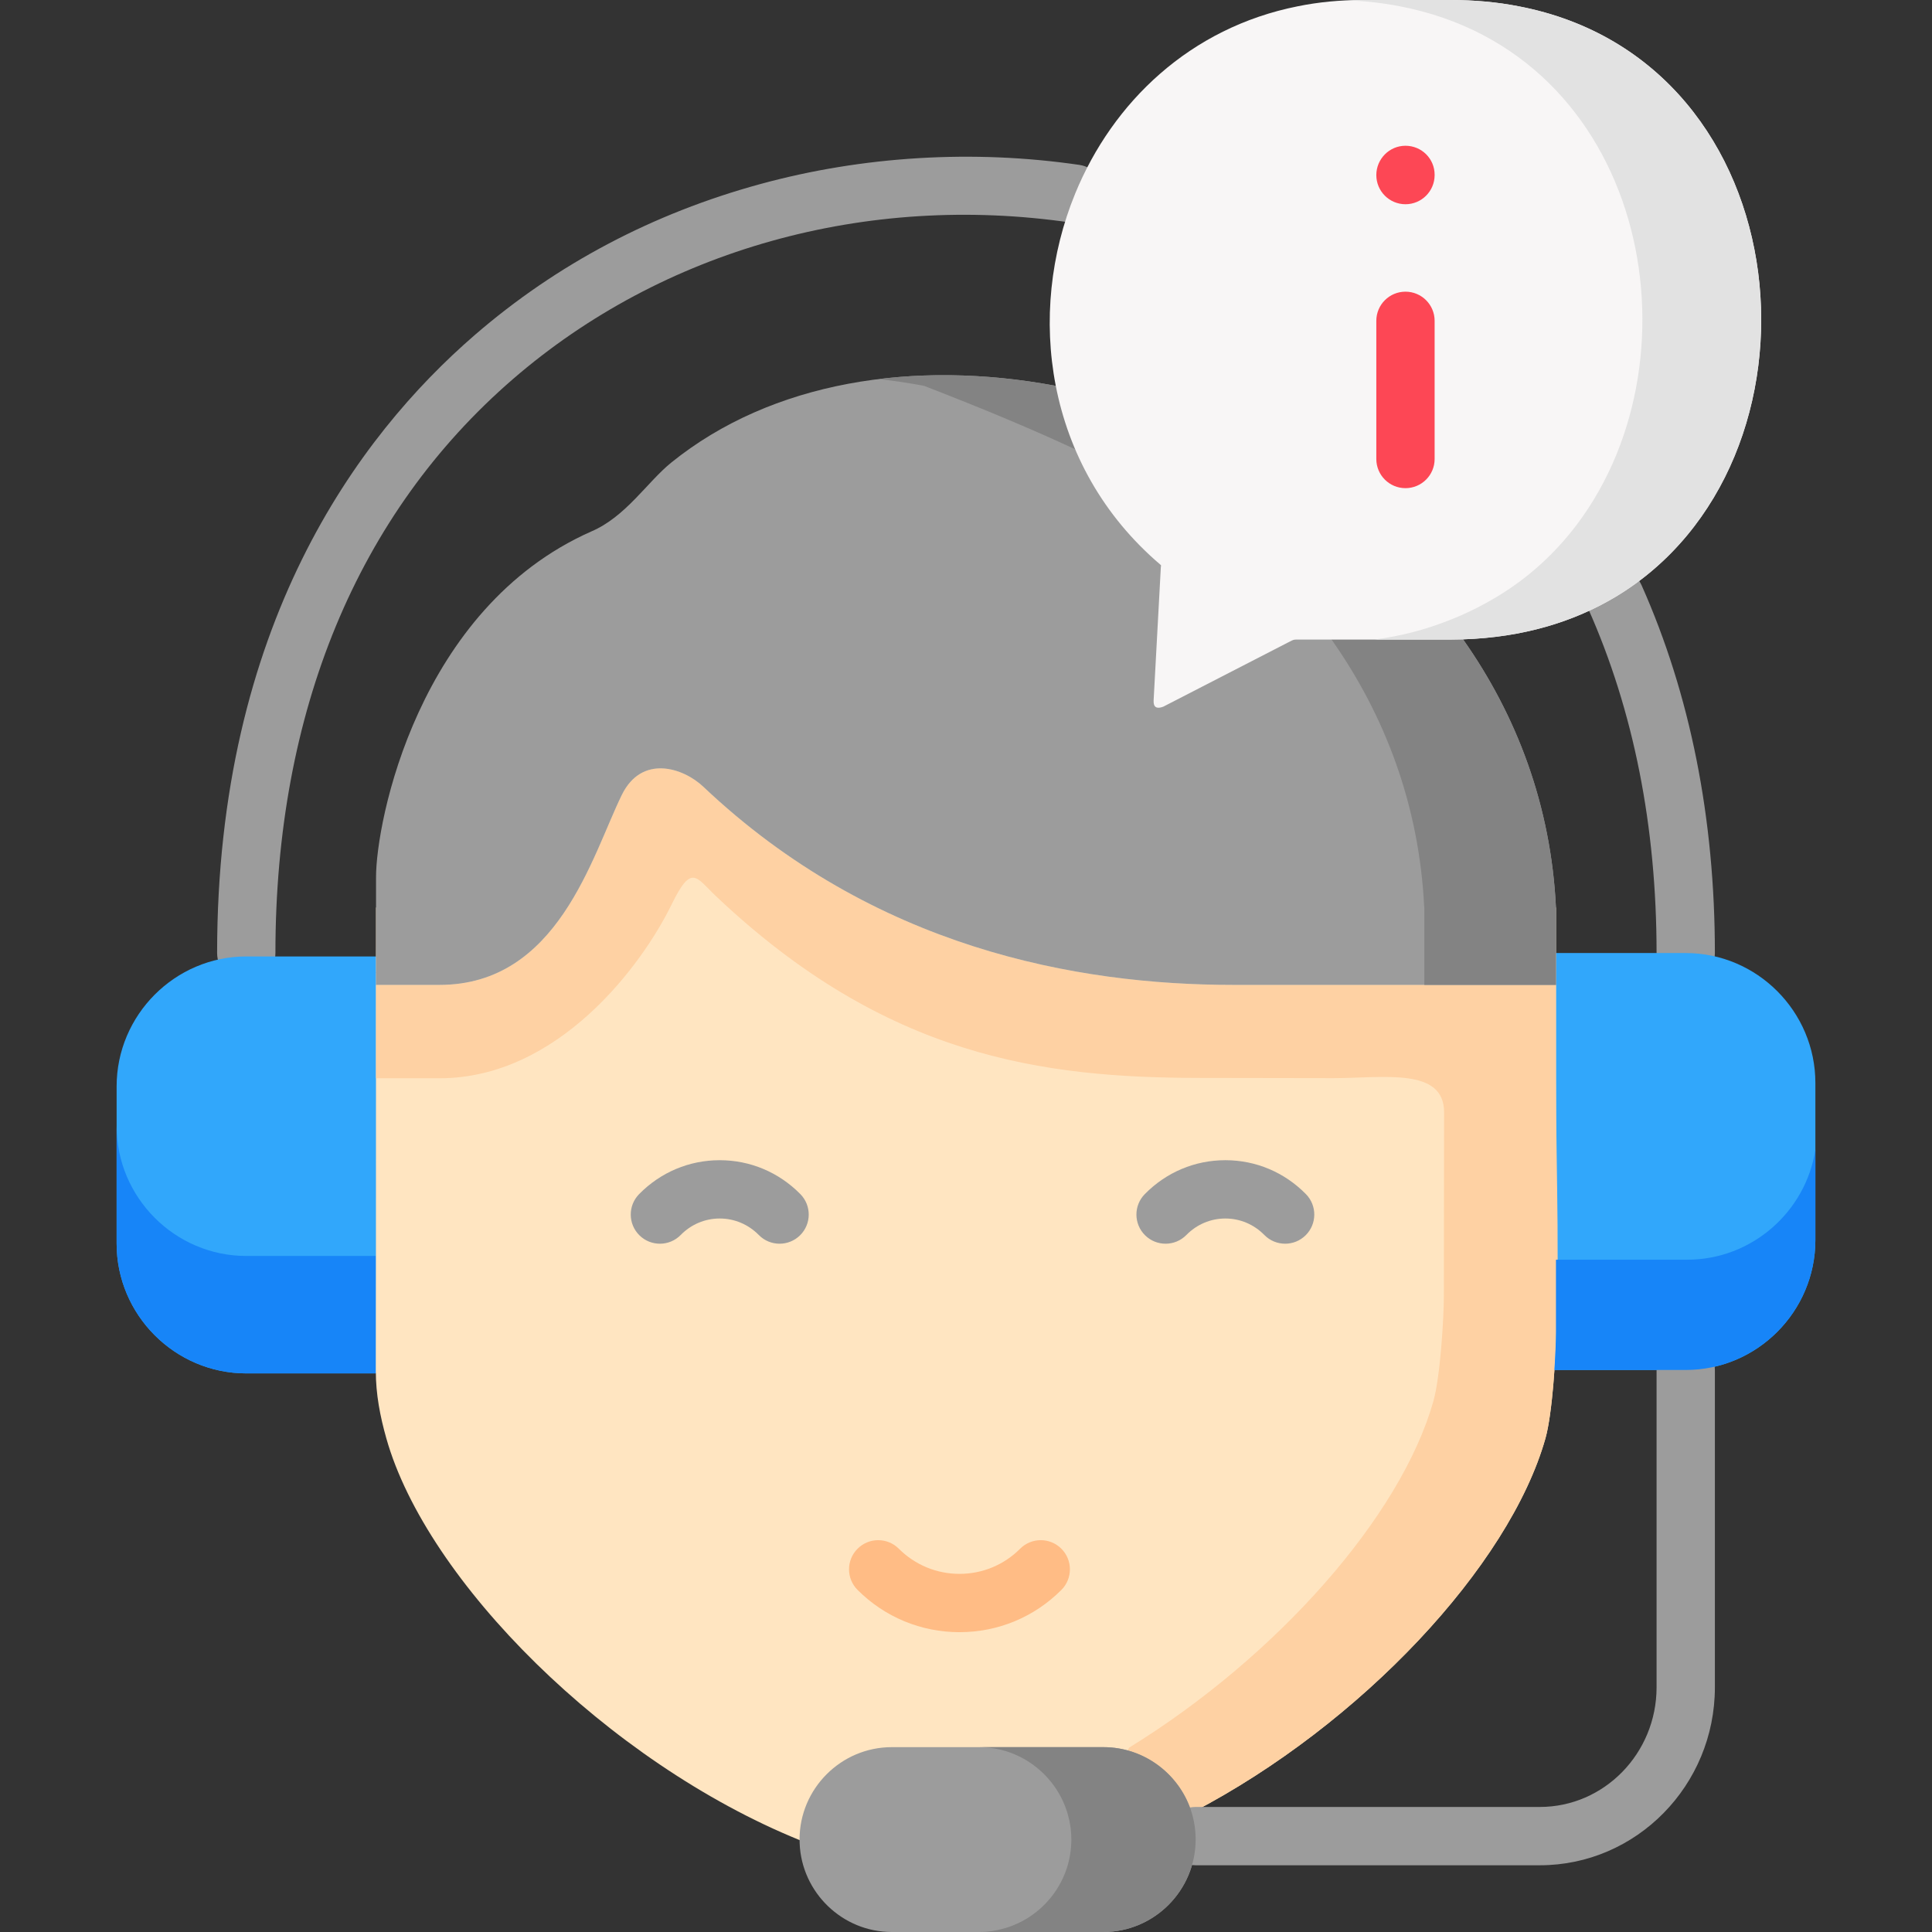 <svg id="Capa_1" enable-background="new 0 0 511.785 511.785" height="512" viewBox="0 0 511.785 511.785" width="512" xmlns="http://www.w3.org/2000/svg"><rect x="0" y="0" width="511.785" height="511.785" fill="#333333" stroke="none"/><g><g><path d="m446.548 260.182c-4.266 0-7.723-3.458-7.723-7.723 0-33.529-6.081-64.188-18.074-91.128-1.735-3.897.018-8.462 3.915-10.196 3.892-1.735 8.461.017 10.196 3.914 12.879 28.93 19.409 61.703 19.409 97.41 0 4.266-3.457 7.723-7.723 7.723zm-381.311 0c-4.266 0-7.723-3.458-7.723-7.723 0-86.546 37.127-136.808 68.273-163.732 21.687-18.748 47.137-32.198 75.643-39.977 27.198-7.422 56.419-9.175 84.505-5.068 4.221.616 7.142 4.538 6.524 8.759-.616 4.221-4.541 7.146-8.759 6.524-54.281-7.934-108.162 7.171-147.812 41.447-41.167 35.588-62.928 88.165-62.928 152.047 0 4.266-3.457 7.723-7.723 7.723z" fill="#9c9c9c"/></g><g><path clip-rule="evenodd" d="m99.553 363.807c22.083-35.583 16.504-72.709.058-110.445h-34.374c-18.887 0-34.345 15.508-34.345 34.42v41.635c0 18.912 15.458 34.391 34.345 34.391h34.316z" fill="#31a7fb" fill-rule="evenodd"/></g><g><path clip-rule="evenodd" d="m99.553 363.807c.058-79.168.116-177.277 0-31.103h-34.316c-18.887 0-34.345-15.479-34.345-34.391v31.103c0 18.912 15.458 34.391 34.345 34.391z" fill="#1785f8" fill-rule="evenodd"/></g><g><path clip-rule="evenodd" d="m411.767 362.905h34.781c18.887 0 34.345-15.479 34.345-34.42v-41.606c0-18.941-15.458-34.42-34.345-34.42h-34.374c-19.468 17.865-47.653 64.97-.407 110.446z" fill="#31a7fb" fill-rule="evenodd"/></g><g><path clip-rule="evenodd" d="m99.611 240.385v-1.92zm2.732 140.646c10.664 37.766 58.636 85.744 109.456 106.401 26.529 3.811-.029-.175 0-.145 5.782 4.102 97.253 6.517 104.11-7.216 44.573-23.247 83.916-65.231 93.475-99.04 1.831-6.43 2.789-21.996 2.789-28.106 0-30.666 0-81.874 0-112.54h-85.513c-41.348 0-95.16-9.747-140.314-52.488-5.288-5.004-16.33-8.699-21.647 2.182-7.903 16.177-16.853 50.306-48.263 50.306h-16.825c0 23.945-.029 68.461-.029 92.406-.029 10.154-.029 20.279-.029 30.404 0 6.111 1.133 11.988 2.79 17.836z" fill="#ffe5c1" fill-rule="evenodd"/></g><g><path clip-rule="evenodd" d="m189.658 237.388c45.154 42.77 86.734 48.094 128.082 48.153l35.478.058c13.134 0 29.347-2.939 29.318 9.049l-.058 48.473c0 6.139-.959 21.676-2.789 28.106-8.63 30.492-41.464 67.617-80.516 91.679-9.56 12.976 1.424 21.385 16.737 17.166 44.573-23.247 83.916-65.231 93.475-99.04 1.133-4.015 1.947-11.522 2.383-18.126 1.656-24.644.407-52.342.407-77.277 0-8.234 0-16.468 0-24.731h-7.903-77.61c-41.348 0-95.16-9.718-140.314-52.459-5.288-5.033-16.33-8.729-21.647 2.182-7.903 16.148-16.853 50.277-48.263 50.277h-16.827v.058.815 23.858h16.824c31.41 0 53.609-29.881 61.484-46.058 5.317-10.883 6.451-7.187 11.739-2.183z" fill="#fed1a3" fill-rule="evenodd"/></g><g><path d="m206.511 329.458c-1.995 0-3.989-.768-5.501-2.302-2.781-2.822-6.46-4.375-10.361-4.375-.004 0-.008 0-.012 0-3.891.003-7.555 1.554-10.318 4.366-2.99 3.044-7.88 3.086-10.922.098-3.043-2.989-3.086-7.879-.098-10.922 5.688-5.789 13.26-8.982 21.324-8.988h.026c8.068 0 15.653 3.188 21.361 8.979 2.994 3.038 2.959 7.928-.079 10.922-1.503 1.482-3.462 2.222-5.42 2.222z" fill="#9c9c9c"/></g><g><path d="m340.432 329.458c-1.999 0-3.997-.772-5.51-2.311-2.765-2.816-6.433-4.366-10.326-4.366s-7.56 1.551-10.328 4.366c-2.988 3.044-7.879 3.086-10.921.097-3.043-2.989-3.086-7.879-.097-10.922 5.694-5.796 13.274-8.988 21.345-8.988h.001c8.07 0 15.65 3.192 21.344 8.988 2.989 3.043 2.945 7.933-.098 10.922-1.501 1.477-3.456 2.214-5.41 2.214z" fill="#9c9c9c"/></g><g><path d="m254.175 432.361c-10.191 0-19.78-3.972-27-11.184-3.018-3.014-3.021-7.904-.007-10.922 3.015-3.017 7.905-3.021 10.922-.006 4.304 4.298 10.016 6.666 16.085 6.666 6.065 0 11.767-2.365 16.056-6.659 3.015-3.018 7.905-3.021 10.922-.007 3.018 3.014 3.021 7.904.007 10.922-7.208 7.215-16.79 11.19-26.985 11.19z" fill="#ffbc85"/></g><g><path d="m407.902 494.108h-91.18c-4.266 0-7.723-3.458-7.723-7.723s3.457-7.723 7.723-7.723h91.18c17.051 0 30.923-14.221 30.923-31.701v-84.056c0-4.265 3.457-7.723 7.723-7.723s7.723 3.458 7.723 7.723v84.056c0 25.997-20.801 47.147-46.369 47.147z" fill="#9c9c9c"/></g><g><path clip-rule="evenodd" d="m186.345 208.438c45.154 42.741 98.967 52.459 140.314 52.459h85.514v-20.367c-1.279-27.117-10.431-51.062-24.611-71.167-18.538-21.53-30.742-37.387-107.887-67.152-37.483-7.041-75.228-1.193-101.873 20.338-6.363 5.15-12.029 14.344-21.182 18.243-45.909 20.308-57.067 76.928-57.009 91.708v28.397h16.824c31.41 0 40.36-34.129 48.263-50.277 5.318-10.91 16.359-7.215 21.647-2.182z" fill="#9c9c9c" fill-rule="evenodd"/></g><g><path clip-rule="evenodd" d="m412.174 240.53c0-.058 0-.116 0-.145zm-59.45-71.109c14.151 20.076 23.245 43.934 24.553 70.963 0 .029.029.087.029.145v20.367h26.965 7.903v-8.438-11.928-.145c-1.308-27.059-10.431-50.946-24.611-71.021-18.538-21.53-30.742-37.387-107.887-67.152-15.865-2.968-31.759-3.637-46.839-1.804 3.981.466 7.962 1.047 11.942 1.804 15.894 6.139 29.028 11.667 40.011 16.788 42.452 19.756 53.174 33.256 67.876 50.364.029.028.029.028.058.057z" fill="#838383" fill-rule="evenodd"/></g><g><path clip-rule="evenodd" d="m279.675 102.212c3.429 17.574 12.407 34.361 27.778 47.425.174.175.116.204.058.495l-1.918 35.409c-.087 1.804.785 2.328 2.557 1.658l33.125-17.05c1.569-.815 1.366-.727 3.138-.727h16.533 23.216c1.162 0 2.266-.029 3.4-.058 15.807-.524 29.231-4.597 40.302-11.202 59.014-35.263 50.5-141.956-25.628-156.503-5.637-1.106-11.681-1.659-18.073-1.659h-23.216c-5.986 0-11.71.553-17.143 1.658-28.563 5.674-49.048 25.4-58.985 49.607-6.538 15.945-8.485 33.809-5.144 50.947z" fill="#f8f6f6" fill-rule="evenodd"/></g><g><path clip-rule="evenodd" d="m370.768 1.658c65.058 12.453 80.748 92.203 47.072 137.126-5.724 7.623-12.872 14.257-21.444 19.377-3.894 2.328-8.078 4.422-12.552 6.168-.145.058-.32.116-.465.175-5.898 2.299-12.349 4.015-19.265 4.917h20.049c1.162 0 2.266-.029 3.4-.058 15.807-.524 29.231-4.597 40.302-11.202 59.014-35.263 50.5-141.956-25.628-156.503-5.638-1.105-11.682-1.658-18.074-1.658h-23.216c-1.337 0-2.673.029-3.981.087 4.823.175 9.414.728 13.802 1.571z" fill="#e2e2e2" fill-rule="evenodd"/></g><g><path d="m372.308 129.312c-4.266 0-7.723-3.458-7.723-7.723v-36.602c0-4.265 3.457-7.723 7.723-7.723s7.723 3.458 7.723 7.723v36.602c0 4.265-3.457 7.723-7.723 7.723z" fill="#fd4755"/></g><g><path d="m372.308 54.101c-4.266 0-7.723-3.458-7.723-7.723s3.457-7.767 7.723-7.767 7.723 3.414 7.723 7.679v.087c0 4.266-3.457 7.724-7.723 7.724z" fill="#fd4755"/></g><g><path clip-rule="evenodd" d="m292.286 462.818h-56.05c-13.453 0-24.437 10.998-24.437 24.469 0 .349 0 .727.029 1.077.552 12.977 11.332 23.422 24.408 23.422h56.05c13.453 0 24.437-11.027 24.437-24.498 0-2.182-.291-4.306-.814-6.314-2.79-10.417-12.349-18.156-23.623-18.156z" fill="#9c9c9c" fill-rule="evenodd"/></g><g><path clip-rule="evenodd" d="m282.959 480.973c.552 2.008.843 4.132.843 6.314 0 .669-.029 1.338-.087 1.978-.814 10.329-8.107 18.883-17.783 21.589-2.092.611-4.3.931-6.567.931h32.921c13.453 0 24.437-11.027 24.437-24.498 0-.145 0-.291 0-.466-.029-2.008-.32-3.957-.814-5.848-.058-.204-.116-.407-.174-.611-2.993-10.125-12.407-17.544-23.449-17.544h-32.921c11.245 0 20.804 7.739 23.594 18.155z" fill="#838383" fill-rule="evenodd"/></g><g><path clip-rule="evenodd" d="m446.954 333.693h-34.781v19.232c0 2.299-.145 5.965-.407 9.98h34.781c18.887 0 34.345-15.479 34.345-34.42v-23.916c-2.557 16.439-16.852 29.124-33.938 29.124z" fill="#1785f8" fill-rule="evenodd"/></g></g></svg>